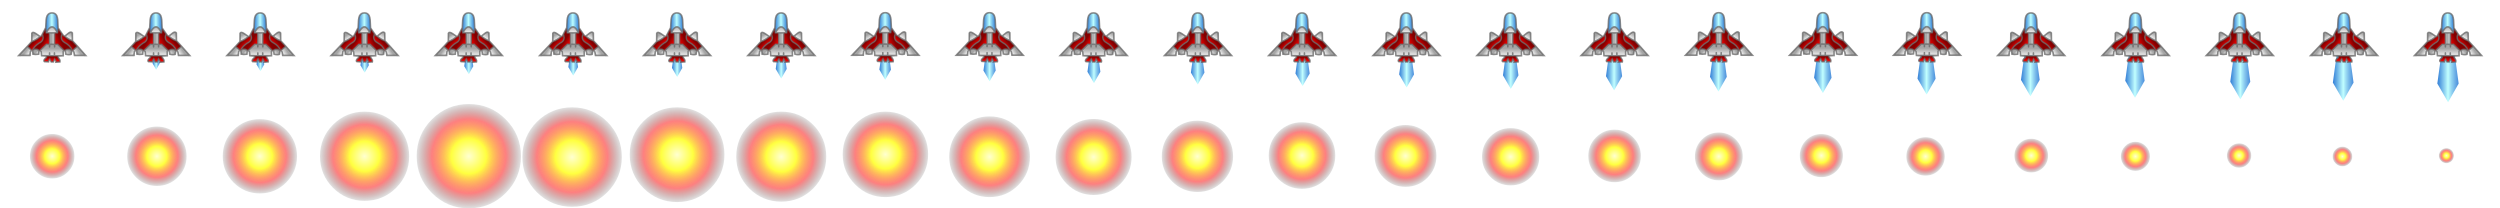 
<svg xmlns="http://www.w3.org/2000/svg" version="1.1" xmlns:xlink="http://www.w3.org/1999/xlink" preserveAspectRatio="none" x="0px" y="0px" width="1536px" height="128px" viewBox="0 0 1536 128">
<defs>
<radialGradient id="Gradient_1" gradientUnits="userSpaceOnUse" cx="0" cy="0" r="89.95" fx="0" fy="0" gradientTransform="matrix( 1, 0, 0, 1, 88.75,-88.75) " spreadMethod="pad">
<stop  offset="0%" stop-color="#FFFFBF" stop-opacity="0.749"/>

<stop  offset="33.333%" stop-color="#FFFF00" stop-opacity="0.749"/>

<stop  offset="70.196%" stop-color="#FC0000" stop-opacity="0.498"/>

<stop  offset="100%" stop-color="#000000" stop-opacity="0.102"/>
</radialGradient>

<radialGradient id="Gradient_2" gradientUnits="userSpaceOnUse" cx="0" cy="0" r="6.125" fx="0" fy="0" gradientTransform="matrix( 1, 0, 0, 1, 1439.2,96.15) " spreadMethod="pad">
<stop  offset="0%" stop-color="#FFFFBF" stop-opacity="0.749"/>

<stop  offset="33.333%" stop-color="#FFFF00" stop-opacity="0.749"/>

<stop  offset="70.196%" stop-color="#FC0000" stop-opacity="0.498"/>

<stop  offset="100%" stop-color="#000000" stop-opacity="0.102"/>
</radialGradient>

<radialGradient id="Gradient_3" gradientUnits="userSpaceOnUse" cx="0" cy="0" r="7.588" fx="0" fy="0" gradientTransform="matrix( 1, 0, 0, 1, 1375.7,95.55) " spreadMethod="pad">
<stop  offset="0%" stop-color="#FFFFBF" stop-opacity="0.749"/>

<stop  offset="33.333%" stop-color="#FFFF00" stop-opacity="0.749"/>

<stop  offset="70.196%" stop-color="#FC0000" stop-opacity="0.498"/>

<stop  offset="100%" stop-color="#000000" stop-opacity="0.102"/>
</radialGradient>

<radialGradient id="Gradient_4" gradientUnits="userSpaceOnUse" cx="0" cy="0" r="9.05" fx="0" fy="0" gradientTransform="matrix( 1, 0, 0, 1, 1312,96.05) " spreadMethod="pad">
<stop  offset="0%" stop-color="#FFFFBF" stop-opacity="0.749"/>

<stop  offset="33.333%" stop-color="#FFFF00" stop-opacity="0.749"/>

<stop  offset="70.196%" stop-color="#FC0000" stop-opacity="0.498"/>

<stop  offset="100%" stop-color="#000000" stop-opacity="0.102"/>
</radialGradient>

<radialGradient id="Gradient_5" gradientUnits="userSpaceOnUse" cx="0" cy="0" r="10.513" fx="0" fy="0" gradientTransform="matrix( 1, 0, 0, 1, 1248,95.6) " spreadMethod="pad">
<stop  offset="0%" stop-color="#FFFFBF" stop-opacity="0.749"/>

<stop  offset="33.333%" stop-color="#FFFF00" stop-opacity="0.749"/>

<stop  offset="70.196%" stop-color="#FC0000" stop-opacity="0.498"/>

<stop  offset="100%" stop-color="#000000" stop-opacity="0.102"/>
</radialGradient>

<radialGradient id="Gradient_6" gradientUnits="userSpaceOnUse" cx="0" cy="0" r="11.975" fx="0" fy="0" gradientTransform="matrix( 1, 0, 0, 1, 1183.05,96.1) " spreadMethod="pad">
<stop  offset="0%" stop-color="#FFFFBF" stop-opacity="0.749"/>

<stop  offset="33.333%" stop-color="#FFFF00" stop-opacity="0.749"/>

<stop  offset="70.196%" stop-color="#FC0000" stop-opacity="0.498"/>

<stop  offset="100%" stop-color="#000000" stop-opacity="0.102"/>
</radialGradient>

<radialGradient id="Gradient_7" gradientUnits="userSpaceOnUse" cx="0" cy="0" r="13.438" fx="0" fy="0" gradientTransform="matrix( 1, 0, 0, 1, 1119.05,95.6) " spreadMethod="pad">
<stop  offset="0%" stop-color="#FFFFBF" stop-opacity="0.749"/>

<stop  offset="33.333%" stop-color="#FFFF00" stop-opacity="0.749"/>

<stop  offset="70.196%" stop-color="#FC0000" stop-opacity="0.498"/>

<stop  offset="100%" stop-color="#000000" stop-opacity="0.102"/>
</radialGradient>

<radialGradient id="Gradient_8" gradientUnits="userSpaceOnUse" cx="0" cy="0" r="14.9" fx="0" fy="0" gradientTransform="matrix( 1, 0, 0, 1, 1056.05,96.1) " spreadMethod="pad">
<stop  offset="0%" stop-color="#FFFFBF" stop-opacity="0.749"/>

<stop  offset="33.333%" stop-color="#FFFF00" stop-opacity="0.749"/>

<stop  offset="70.196%" stop-color="#FC0000" stop-opacity="0.498"/>

<stop  offset="100%" stop-color="#000000" stop-opacity="0.102"/>
</radialGradient>

<radialGradient id="Gradient_9" gradientUnits="userSpaceOnUse" cx="0" cy="0" r="16.362" fx="0" fy="0" gradientTransform="matrix( 1, 0, 0, 1, 992,95.8) " spreadMethod="pad">
<stop  offset="0%" stop-color="#FFFFBF" stop-opacity="0.749"/>

<stop  offset="33.333%" stop-color="#FFFF00" stop-opacity="0.749"/>

<stop  offset="70.196%" stop-color="#FC0000" stop-opacity="0.498"/>

<stop  offset="100%" stop-color="#000000" stop-opacity="0.102"/>
</radialGradient>

<radialGradient id="Gradient_10" gradientUnits="userSpaceOnUse" cx="0" cy="0" r="17.825" fx="0" fy="0" gradientTransform="matrix( 1, 0, 0, 1, 928.15,96.3) " spreadMethod="pad">
<stop  offset="0%" stop-color="#FFFFBF" stop-opacity="0.749"/>

<stop  offset="33.333%" stop-color="#FFFF00" stop-opacity="0.749"/>

<stop  offset="70.196%" stop-color="#FC0000" stop-opacity="0.498"/>

<stop  offset="100%" stop-color="#000000" stop-opacity="0.102"/>
</radialGradient>

<radialGradient id="Gradient_11" gradientUnits="userSpaceOnUse" cx="0" cy="0" r="19.275" fx="0" fy="0" gradientTransform="matrix( 1, 0, 0, 1, 863.55,95.8) " spreadMethod="pad">
<stop  offset="0%" stop-color="#FFFFBF" stop-opacity="0.749"/>

<stop  offset="33.333%" stop-color="#FFFF00" stop-opacity="0.749"/>

<stop  offset="70.196%" stop-color="#FC0000" stop-opacity="0.498"/>

<stop  offset="100%" stop-color="#000000" stop-opacity="0.102"/>
</radialGradient>

<radialGradient id="Gradient_12" gradientUnits="userSpaceOnUse" cx="0" cy="0" r="20.737" fx="0" fy="0" gradientTransform="matrix( 1, 0, 0, 1, 799.95,95.55) " spreadMethod="pad">
<stop  offset="0%" stop-color="#FFFFBF" stop-opacity="0.749"/>

<stop  offset="33.333%" stop-color="#FFFF00" stop-opacity="0.749"/>

<stop  offset="70.196%" stop-color="#FC0000" stop-opacity="0.498"/>

<stop  offset="100%" stop-color="#000000" stop-opacity="0.102"/>
</radialGradient>

<radialGradient id="Gradient_13" gradientUnits="userSpaceOnUse" cx="0" cy="0" r="22.2" fx="0" fy="0" gradientTransform="matrix( 1, 0, 0, 1, 735.7,96.05) " spreadMethod="pad">
<stop  offset="0%" stop-color="#FFFFBF" stop-opacity="0.749"/>

<stop  offset="33.333%" stop-color="#FFFF00" stop-opacity="0.749"/>

<stop  offset="70.196%" stop-color="#FC0000" stop-opacity="0.498"/>

<stop  offset="100%" stop-color="#000000" stop-opacity="0.102"/>
</radialGradient>

<radialGradient id="Gradient_14" gradientUnits="userSpaceOnUse" cx="0" cy="0" r="23.663" fx="0" fy="0" gradientTransform="matrix( 1, 0, 0, 1, 671.9,96.45) " spreadMethod="pad">
<stop  offset="0%" stop-color="#FFFFBF" stop-opacity="0.749"/>

<stop  offset="33.333%" stop-color="#FFFF00" stop-opacity="0.749"/>

<stop  offset="70.196%" stop-color="#FC0000" stop-opacity="0.498"/>

<stop  offset="100%" stop-color="#000000" stop-opacity="0.102"/>
</radialGradient>

<radialGradient id="Gradient_15" gradientUnits="userSpaceOnUse" cx="0" cy="0" r="25.125" fx="0" fy="0" gradientTransform="matrix( 1, 0, 0, 1, 608,96.3) " spreadMethod="pad">
<stop  offset="0%" stop-color="#FFFFBF" stop-opacity="0.749"/>

<stop  offset="33.333%" stop-color="#FFFF00" stop-opacity="0.749"/>

<stop  offset="70.196%" stop-color="#FC0000" stop-opacity="0.498"/>

<stop  offset="100%" stop-color="#000000" stop-opacity="0.102"/>
</radialGradient>

<radialGradient id="Gradient_16" gradientUnits="userSpaceOnUse" cx="0" cy="0" r="26.587" fx="0" fy="0" gradientTransform="matrix( 1, 0, 0, 1, 544,94.85) " spreadMethod="pad">
<stop  offset="0%" stop-color="#FFFFBF" stop-opacity="0.749"/>

<stop  offset="33.333%" stop-color="#FFFF00" stop-opacity="0.749"/>

<stop  offset="70.196%" stop-color="#FC0000" stop-opacity="0.498"/>

<stop  offset="100%" stop-color="#000000" stop-opacity="0.102"/>
</radialGradient>

<radialGradient id="Gradient_17" gradientUnits="userSpaceOnUse" cx="0" cy="0" r="28.05" fx="0" fy="0" gradientTransform="matrix( 1, 0, 0, 1, 480,96.25) " spreadMethod="pad">
<stop  offset="0%" stop-color="#FFFFBF" stop-opacity="0.749"/>

<stop  offset="33.333%" stop-color="#FFFF00" stop-opacity="0.749"/>

<stop  offset="70.196%" stop-color="#FC0000" stop-opacity="0.498"/>

<stop  offset="100%" stop-color="#000000" stop-opacity="0.102"/>
</radialGradient>

<radialGradient id="Gradient_18" gradientUnits="userSpaceOnUse" cx="0" cy="0" r="29.512" fx="0" fy="0" gradientTransform="matrix( 1, 0, 0, 1, 416,95.05) " spreadMethod="pad">
<stop  offset="0%" stop-color="#FFFFBF" stop-opacity="0.749"/>

<stop  offset="33.333%" stop-color="#FFFF00" stop-opacity="0.749"/>

<stop  offset="70.196%" stop-color="#FC0000" stop-opacity="0.498"/>

<stop  offset="100%" stop-color="#000000" stop-opacity="0.102"/>
</radialGradient>

<radialGradient id="Gradient_19" gradientUnits="userSpaceOnUse" cx="0" cy="0" r="30.975" fx="0" fy="0" gradientTransform="matrix( 1, 0, 0, 1, 351.5,96.5) " spreadMethod="pad">
<stop  offset="0%" stop-color="#FFFFBF" stop-opacity="0.749"/>

<stop  offset="33.333%" stop-color="#FFFF00" stop-opacity="0.749"/>

<stop  offset="70.196%" stop-color="#FC0000" stop-opacity="0.498"/>

<stop  offset="100%" stop-color="#000000" stop-opacity="0.102"/>
</radialGradient>

<radialGradient id="Gradient_20" gradientUnits="userSpaceOnUse" cx="0" cy="0" r="27.787" fx="0" fy="0" gradientTransform="matrix( 1, 0, 0, 1, 224,96) " spreadMethod="pad">
<stop  offset="0%" stop-color="#FFFFBF" stop-opacity="0.749"/>

<stop  offset="33.333%" stop-color="#FFFF00" stop-opacity="0.749"/>

<stop  offset="70.196%" stop-color="#FC0000" stop-opacity="0.498"/>

<stop  offset="100%" stop-color="#000000" stop-opacity="0.102"/>
</radialGradient>

<radialGradient id="Gradient_21" gradientUnits="userSpaceOnUse" cx="0" cy="0" r="23.138" fx="0" fy="0" gradientTransform="matrix( 1, 0, 0, 1, 159.65,96) " spreadMethod="pad">
<stop  offset="0%" stop-color="#FFFFBF" stop-opacity="0.749"/>

<stop  offset="33.333%" stop-color="#FFFF00" stop-opacity="0.749"/>

<stop  offset="70.196%" stop-color="#FC0000" stop-opacity="0.498"/>

<stop  offset="100%" stop-color="#000000" stop-opacity="0.102"/>
</radialGradient>

<radialGradient id="Gradient_22" gradientUnits="userSpaceOnUse" cx="0" cy="0" r="18.487" fx="0" fy="0" gradientTransform="matrix( 1, 0, 0, 1, 96.4,96) " spreadMethod="pad">
<stop  offset="0%" stop-color="#FFFFBF" stop-opacity="0.749"/>

<stop  offset="33.333%" stop-color="#FFFF00" stop-opacity="0.749"/>

<stop  offset="70.196%" stop-color="#FC0000" stop-opacity="0.498"/>

<stop  offset="100%" stop-color="#000000" stop-opacity="0.102"/>
</radialGradient>

<linearGradient id="Gradient_23" gradientUnits="userSpaceOnUse" x1="-6.55" y1="0" x2="6.55" y2="0" spreadMethod="pad">
<stop  offset="0%" stop-color="#005FCD" stop-opacity="0.8"/>

<stop  offset="50.196%" stop-color="#B6FFFF" stop-opacity="0.851"/>

<stop  offset="100%" stop-color="#005FCD" stop-opacity="0.702"/>
</linearGradient>

<linearGradient id="Gradient_24" gradientUnits="userSpaceOnUse" x1="-16.613" y1="9.137" x2="-12.988" y2="11.663" spreadMethod="pad">
<stop  offset="0%" stop-color="#A5A5A5"/>

<stop  offset="50.196%" stop-color="#E5E5E5"/>

<stop  offset="100%" stop-color="#A5A5A5"/>
</linearGradient>

<linearGradient id="Gradient_25" gradientUnits="userSpaceOnUse" x1="-10.062" y1="8.938" x2="-7.938" y2="11.062" spreadMethod="pad">
<stop  offset="0%" stop-color="#A5A5A5"/>

<stop  offset="50.196%" stop-color="#E5E5E5"/>

<stop  offset="100%" stop-color="#A5A5A5"/>
</linearGradient>

<linearGradient id="Gradient_26" gradientUnits="userSpaceOnUse" x1="-5.613" y1="2.463" x2="1.212" y2="6.838" spreadMethod="pad">
<stop  offset="0%" stop-color="#830000"/>

<stop  offset="50.196%" stop-color="#FF0000"/>

<stop  offset="100%" stop-color="#830000"/>
</linearGradient>

<linearGradient id="Gradient_27" gradientUnits="userSpaceOnUse" x1="-10.637" y1="1.712" x2="-4.263" y2="7.888" spreadMethod="pad">
<stop  offset="0%" stop-color="#830000"/>

<stop  offset="50.196%" stop-color="#FF0000"/>

<stop  offset="100%" stop-color="#830000"/>
</linearGradient>

<linearGradient id="Gradient_28" gradientUnits="userSpaceOnUse" x1="-11.3" y1="-1.35" x2="-9" y2="2.65" spreadMethod="pad">
<stop  offset="0%" stop-color="#A5A5A5"/>

<stop  offset="50.196%" stop-color="#E5E5E5"/>

<stop  offset="100%" stop-color="#A5A5A5"/>
</linearGradient>

<linearGradient id="Gradient_29" gradientUnits="userSpaceOnUse" x1="-0.4" y1="0.65" x2="3.8" y2="0.65" spreadMethod="reflect">
<stop  offset="0%" stop-color="#A5A5A5"/>

<stop  offset="50.196%" stop-color="#E5E5E5"/>

<stop  offset="100%" stop-color="#A5A5A5"/>
</linearGradient>

<linearGradient id="Gradient_30" gradientUnits="userSpaceOnUse" x1="0.1" y1="12.025" x2="0" y2="16.875" spreadMethod="pad">
<stop  offset="0%" stop-color="#830000"/>

<stop  offset="50.196%" stop-color="#FF0000"/>

<stop  offset="100%" stop-color="#830000"/>
</linearGradient>

<linearGradient id="Gradient_31" gradientUnits="userSpaceOnUse" x1="-0.112" y1="6.65" x2="-0.188" y2="14.35" spreadMethod="pad">
<stop  offset="0%" stop-color="#A5A5A5"/>

<stop  offset="50.196%" stop-color="#E5E5E5"/>

<stop  offset="100%" stop-color="#A5A5A5"/>
</linearGradient>

<linearGradient id="Gradient_32" gradientUnits="userSpaceOnUse" x1="10.425" y1="8.525" x2="7.075" y2="11.375" spreadMethod="pad">
<stop  offset="0%" stop-color="#A5A5A5"/>

<stop  offset="50.196%" stop-color="#E5E5E5"/>

<stop  offset="100%" stop-color="#A5A5A5"/>
</linearGradient>

<linearGradient id="Gradient_33" gradientUnits="userSpaceOnUse" x1="16.85" y1="8.988" x2="12.65" y2="11.613" spreadMethod="pad">
<stop  offset="0%" stop-color="#A5A5A5"/>

<stop  offset="50.196%" stop-color="#E5E5E5"/>

<stop  offset="100%" stop-color="#A5A5A5"/>
</linearGradient>

<linearGradient id="Gradient_34" gradientUnits="userSpaceOnUse" x1="10.45" y1="1.95" x2="4.45" y2="6.95" spreadMethod="pad">
<stop  offset="0%" stop-color="#830000"/>

<stop  offset="50.196%" stop-color="#FF0000"/>

<stop  offset="100%" stop-color="#830000"/>
</linearGradient>

<linearGradient id="Gradient_35" gradientUnits="userSpaceOnUse" x1="11.9" y1="-2.413" x2="8.9" y2="2.513" spreadMethod="pad">
<stop  offset="0%" stop-color="#A5A5A5"/>

<stop  offset="50.196%" stop-color="#E5E5E5"/>

<stop  offset="100%" stop-color="#A5A5A5"/>
</linearGradient>

<radialGradient id="Gradient_36" gradientUnits="userSpaceOnUse" cx="0" cy="0" r="7.15" fx="0" fy="0" gradientTransform="matrix( 1, 0, 0, 1, -0.2,0) " spreadMethod="pad">
<stop  offset="0%" stop-color="#A5A5A5"/>

<stop  offset="50.196%" stop-color="#E5E5E5"/>

<stop  offset="100%" stop-color="#A5A5A5"/>
</radialGradient>

<linearGradient id="Gradient_37" gradientUnits="userSpaceOnUse" x1="5.562" y1="2.35" x2="-2.963" y2="6.25" spreadMethod="pad">
<stop  offset="0%" stop-color="#830000"/>

<stop  offset="50.196%" stop-color="#FF0000"/>

<stop  offset="100%" stop-color="#830000"/>
</linearGradient>

<linearGradient id="Gradient_38" gradientUnits="userSpaceOnUse" x1="-4.025" y1="-8.912" x2="3.625" y2="-8.987" spreadMethod="repeat">
<stop  offset="0%" stop-color="#005FCD" stop-opacity="0.8"/>

<stop  offset="50.196%" stop-color="#B6FFFF" stop-opacity="0.902"/>

<stop  offset="100%" stop-color="#005FCD" stop-opacity="0.8"/>
</linearGradient>

<filter id="Filter_1" x="-100%" y="-89.252%" width="300%" height="278.505%" color-interpolation-filters="sRGB">
<feGaussianBlur in="SourceGraphic" stdDeviation="1.667,1.667" result="result1"/>

<feFlood flood-color="#0066FF" flood-opacity="1" in="result1" result="result2"/>

<feGaussianBlur in="result1" stdDeviation="4.333,4.333" result="result3"/>

<feComposite in2="result3" in="result2" operator="in" result="result4"/>

<feComposite in2="result4" in="result1" operator="over" result="result5"/>
</filter>

<filter id="Filter_2" x="-21.734%" y="-25.962%" width="143.467%" height="151.923%" color-interpolation-filters="sRGB">
<feFlood flood-color="#FFFFFF" flood-opacity="1" in="SourceGraphic" result="result1"/>

<feFlood flood-color="#000000" flood-opacity="1" in="SourceGraphic" result="result2"/>

<feComposite in2="SourceGraphic" in="result2" operator="in" result="result3"/>

<feColorMatrix in="result3" type="matrix" values="0 0 0 0 255 0 0 0 0 255 0 0 0 0 255 0 0 0 255 0" result="result4"/>

<feComposite in2="SourceGraphic" in="result1" operator="in" result="result5"/>

<feGaussianBlur in="result3" stdDeviation="0.667,0.667" result="result6"/>

<feComposite in2="result6" in="result5" operator="out" result="result7"/>

<feBlend mode="normal" in2="SourceGraphic" in="result7" result="result8"/>

<feComposite in2="result4" in="result8" operator="in" result="result9"/>
</filter>

<filter id="Filter_3" x="-100%" y="-91.738%" width="300%" height="283.476%" color-interpolation-filters="sRGB">
<feGaussianBlur in="SourceGraphic" stdDeviation="1.667,1.667" result="result1"/>

<feFlood flood-color="#0066FF" flood-opacity="1" in="result1" result="result2"/>

<feGaussianBlur in="result1" stdDeviation="4.333,4.333" result="result3"/>

<feComposite in2="result3" in="result2" operator="in" result="result4"/>

<feComposite in2="result4" in="result1" operator="over" result="result5"/>
</filter>

<filter id="Filter_4" x="-100%" y="-94.383%" width="300%" height="288.767%" color-interpolation-filters="sRGB">
<feGaussianBlur in="SourceGraphic" stdDeviation="1.667,1.667" result="result1"/>

<feFlood flood-color="#0066FF" flood-opacity="1" in="result1" result="result2"/>

<feGaussianBlur in="result1" stdDeviation="4.333,4.333" result="result3"/>

<feComposite in2="result3" in="result2" operator="in" result="result4"/>

<feComposite in2="result4" in="result1" operator="over" result="result5"/>
</filter>

<filter id="Filter_5" x="-100%" y="-97.207%" width="300%" height="294.414%" color-interpolation-filters="sRGB">
<feGaussianBlur in="SourceGraphic" stdDeviation="1.667,1.667" result="result1"/>

<feFlood flood-color="#0066FF" flood-opacity="1" in="result1" result="result2"/>

<feGaussianBlur in="result1" stdDeviation="4.333,4.333" result="result3"/>

<feComposite in2="result3" in="result2" operator="in" result="result4"/>

<feComposite in2="result4" in="result1" operator="over" result="result5"/>
</filter>

<filter id="Filter_6" x="-100%" y="-100%" width="300%" height="300%" color-interpolation-filters="sRGB">
<feGaussianBlur in="SourceGraphic" stdDeviation="1.667,1.667" result="result1"/>

<feFlood flood-color="#0066FF" flood-opacity="1" in="result1" result="result2"/>

<feGaussianBlur in="result1" stdDeviation="4.333,4.333" result="result3"/>

<feComposite in2="result3" in="result2" operator="in" result="result4"/>

<feComposite in2="result4" in="result1" operator="over" result="result5"/>
</filter>

<filter id="Filter_7" x="-100%" y="-100%" width="300%" height="300%" color-interpolation-filters="sRGB">
<feGaussianBlur in="SourceGraphic" stdDeviation="1.667,1.667" result="result1"/>

<feFlood flood-color="#0066FF" flood-opacity="1" in="result1" result="result2"/>

<feGaussianBlur in="result1" stdDeviation="4.333,4.333" result="result3"/>

<feComposite in2="result3" in="result2" operator="in" result="result4"/>

<feComposite in2="result4" in="result1" operator="over" result="result5"/>
</filter>

<filter id="Filter_8" x="-100%" y="-100%" width="300%" height="300%" color-interpolation-filters="sRGB">
<feGaussianBlur in="SourceGraphic" stdDeviation="1.667,1.667" result="result1"/>

<feFlood flood-color="#0066FF" flood-opacity="1" in="result1" result="result2"/>

<feGaussianBlur in="result1" stdDeviation="4.333,4.333" result="result3"/>

<feComposite in2="result3" in="result2" operator="in" result="result4"/>

<feComposite in2="result4" in="result1" operator="over" result="result5"/>
</filter>

<filter id="Filter_9" x="-100%" y="-100%" width="300%" height="300%" color-interpolation-filters="sRGB">
<feGaussianBlur in="SourceGraphic" stdDeviation="1.667,1.667" result="result1"/>

<feFlood flood-color="#0066FF" flood-opacity="1" in="result1" result="result2"/>

<feGaussianBlur in="result1" stdDeviation="4.333,4.333" result="result3"/>

<feComposite in2="result3" in="result2" operator="in" result="result4"/>

<feComposite in2="result4" in="result1" operator="over" result="result5"/>
</filter>

<filter id="Filter_10" x="-100%" y="-100%" width="300%" height="300%" color-interpolation-filters="sRGB">
<feGaussianBlur in="SourceGraphic" stdDeviation="1.667,1.667" result="result1"/>

<feFlood flood-color="#0066FF" flood-opacity="1" in="result1" result="result2"/>

<feGaussianBlur in="result1" stdDeviation="4.333,4.333" result="result3"/>

<feComposite in2="result3" in="result2" operator="in" result="result4"/>

<feComposite in2="result4" in="result1" operator="over" result="result5"/>
</filter>

<filter id="Filter_11" x="-100%" y="-100%" width="300%" height="300%" color-interpolation-filters="sRGB">
<feGaussianBlur in="SourceGraphic" stdDeviation="1.667,1.667" result="result1"/>

<feFlood flood-color="#0066FF" flood-opacity="1" in="result1" result="result2"/>

<feGaussianBlur in="result1" stdDeviation="4.333,4.333" result="result3"/>

<feComposite in2="result3" in="result2" operator="in" result="result4"/>

<feComposite in2="result4" in="result1" operator="over" result="result5"/>
</filter>

<filter id="Filter_12" x="-100%" y="-100%" width="300%" height="300%" color-interpolation-filters="sRGB">
<feGaussianBlur in="SourceGraphic" stdDeviation="1.667,1.667" result="result1"/>

<feFlood flood-color="#0066FF" flood-opacity="1" in="result1" result="result2"/>

<feGaussianBlur in="result1" stdDeviation="4.333,4.333" result="result3"/>

<feComposite in2="result3" in="result2" operator="in" result="result4"/>

<feComposite in2="result4" in="result1" operator="over" result="result5"/>
</filter>

<filter id="Filter_13" x="-100%" y="-100%" width="300%" height="300%" color-interpolation-filters="sRGB">
<feGaussianBlur in="SourceGraphic" stdDeviation="1.667,1.667" result="result1"/>

<feFlood flood-color="#0066FF" flood-opacity="1" in="result1" result="result2"/>

<feGaussianBlur in="result1" stdDeviation="4.333,4.333" result="result3"/>

<feComposite in2="result3" in="result2" operator="in" result="result4"/>

<feComposite in2="result4" in="result1" operator="over" result="result5"/>
</filter>

<filter id="Filter_14" x="-100%" y="-100%" width="300%" height="300%" color-interpolation-filters="sRGB">
<feGaussianBlur in="SourceGraphic" stdDeviation="1.667,1.667" result="result1"/>

<feFlood flood-color="#0066FF" flood-opacity="1" in="result1" result="result2"/>

<feGaussianBlur in="result1" stdDeviation="4.333,4.333" result="result3"/>

<feComposite in2="result3" in="result2" operator="in" result="result4"/>

<feComposite in2="result4" in="result1" operator="over" result="result5"/>
</filter>

<filter id="Filter_15" x="-100%" y="-100%" width="300%" height="300%" color-interpolation-filters="sRGB">
<feGaussianBlur in="SourceGraphic" stdDeviation="1.667,1.667" result="result1"/>

<feFlood flood-color="#0066FF" flood-opacity="1" in="result1" result="result2"/>

<feGaussianBlur in="result1" stdDeviation="4.333,4.333" result="result3"/>

<feComposite in2="result3" in="result2" operator="in" result="result4"/>

<feComposite in2="result4" in="result1" operator="over" result="result5"/>
</filter>

<filter id="Filter_16" x="-100%" y="-100%" width="300%" height="300%" color-interpolation-filters="sRGB">
<feGaussianBlur in="SourceGraphic" stdDeviation="1.667,1.667" result="result1"/>

<feFlood flood-color="#0066FF" flood-opacity="1" in="result1" result="result2"/>

<feGaussianBlur in="result1" stdDeviation="4.333,4.333" result="result3"/>

<feComposite in2="result3" in="result2" operator="in" result="result4"/>

<feComposite in2="result4" in="result1" operator="over" result="result5"/>
</filter>

<filter id="Filter_17" x="-100%" y="-100%" width="300%" height="300%" color-interpolation-filters="sRGB">
<feGaussianBlur in="SourceGraphic" stdDeviation="1.667,1.667" result="result1"/>

<feFlood flood-color="#0066FF" flood-opacity="1" in="result1" result="result2"/>

<feGaussianBlur in="result1" stdDeviation="4.333,4.333" result="result3"/>

<feComposite in2="result3" in="result2" operator="in" result="result4"/>

<feComposite in2="result4" in="result1" operator="over" result="result5"/>
</filter>

<filter id="Filter_18" x="-100%" y="-100%" width="300%" height="300%" color-interpolation-filters="sRGB">
<feGaussianBlur in="SourceGraphic" stdDeviation="1.667,1.667" result="result1"/>

<feFlood flood-color="#0066FF" flood-opacity="1" in="result1" result="result2"/>

<feGaussianBlur in="result1" stdDeviation="4.333,4.333" result="result3"/>

<feComposite in2="result3" in="result2" operator="in" result="result4"/>

<feComposite in2="result4" in="result1" operator="over" result="result5"/>
</filter>

<filter id="Filter_19" x="-100%" y="-100%" width="300%" height="300%" color-interpolation-filters="sRGB">
<feGaussianBlur in="SourceGraphic" stdDeviation="1.667,1.667" result="result1"/>

<feFlood flood-color="#0066FF" flood-opacity="1" in="result1" result="result2"/>

<feGaussianBlur in="result1" stdDeviation="4.333,4.333" result="result3"/>

<feComposite in2="result3" in="result2" operator="in" result="result4"/>

<feComposite in2="result4" in="result1" operator="over" result="result5"/>
</filter>

<filter id="Filter_20" x="-100%" y="-100%" width="300%" height="300%" color-interpolation-filters="sRGB">
<feGaussianBlur in="SourceGraphic" stdDeviation="1.667,1.667" result="result1"/>

<feFlood flood-color="#0066FF" flood-opacity="1" in="result1" result="result2"/>

<feGaussianBlur in="result1" stdDeviation="4.333,4.333" result="result3"/>

<feComposite in2="result3" in="result2" operator="in" result="result4"/>

<feComposite in2="result4" in="result1" operator="over" result="result5"/>
</filter>

<filter id="Filter_21" x="-100%" y="-100%" width="300%" height="300%" color-interpolation-filters="sRGB">
<feGaussianBlur in="SourceGraphic" stdDeviation="1.667,1.667" result="result1"/>

<feFlood flood-color="#0066FF" flood-opacity="1" in="result1" result="result2"/>

<feGaussianBlur in="result1" stdDeviation="4.333,4.333" result="result3"/>

<feComposite in2="result3" in="result2" operator="in" result="result4"/>

<feComposite in2="result4" in="result1" operator="over" result="result5"/>
</filter>

<filter id="Filter_22" x="-100%" y="-100%" width="300%" height="300%" color-interpolation-filters="sRGB">
<feGaussianBlur in="SourceGraphic" stdDeviation="1.667,1.667" result="result1"/>

<feFlood flood-color="#0066FF" flood-opacity="1" in="result1" result="result2"/>

<feGaussianBlur in="result1" stdDeviation="4.333,4.333" result="result3"/>

<feComposite in2="result3" in="result2" operator="in" result="result4"/>

<feComposite in2="result4" in="result1" operator="over" result="result5"/>
</filter>

<filter id="Filter_23" x="-100%" y="-100%" width="300%" height="300%" color-interpolation-filters="sRGB">
<feGaussianBlur in="SourceGraphic" stdDeviation="1.667,1.667" result="result1"/>

<feFlood flood-color="#0066FF" flood-opacity="1" in="result1" result="result2"/>

<feGaussianBlur in="result1" stdDeviation="4.333,4.333" result="result3"/>

<feComposite in2="result3" in="result2" operator="in" result="result4"/>

<feComposite in2="result4" in="result1" operator="over" result="result5"/>
</filter>

<filter id="Filter_24" x="-100%" y="-100%" width="300%" height="300%" color-interpolation-filters="sRGB">
<feGaussianBlur in="SourceGraphic" stdDeviation="1.667,1.667" result="result1"/>

<feFlood flood-color="#0066FF" flood-opacity="1" in="result1" result="result2"/>

<feGaussianBlur in="result1" stdDeviation="4.333,4.333" result="result3"/>

<feComposite in2="result3" in="result2" operator="in" result="result4"/>

<feComposite in2="result4" in="result1" operator="over" result="result5"/>
</filter>

<g id="Layer71_0_FILL">
<path fill="url(#Gradient_1)" stroke="none" d="
M 151.5 -151.5
Q 125.5 -177.5 88.75 -177.5 52 -177.5 26 -151.5 0 -125.5 0 -88.75 0 -52 26 -26 52 0 88.75 0 125.5 0 151.5 -26 177.5 -52 177.5 -88.75 177.5 -125.5 151.5 -151.5 Z"/>
</g>

<g id="Layer70_0_FILL">
<path fill="url(#Gradient_2)" stroke="none" d="
M 1443.45 91.9
Q 1441.7 90.1 1439.2 90.1 1436.7 90.1 1434.95 91.9 1433.15 93.65 1433.15 96.15 1433.15 98.65 1434.95 100.4 1436.7 102.2 1439.2 102.2 1441.7 102.2 1443.45 100.4 1445.25 98.65 1445.25 96.15 1445.25 93.65 1443.45 91.9 Z"/>
</g>

<g id="Layer69_0_FILL">
<path fill="url(#Gradient_3)" stroke="none" d="
M 1383.2 95.55
Q 1383.2 92.45 1381 90.25 1378.8 88.05 1375.7 88.05 1372.6 88.05 1370.4 90.25 1368.2 92.45 1368.2 95.55 1368.2 98.65 1370.4 100.85 1372.6 103.05 1375.7 103.05 1378.8 103.05 1381 100.85 1383.2 98.65 1383.2 95.55 Z"/>
</g>

<g id="Layer68_0_FILL">
<path fill="url(#Gradient_4)" stroke="none" d="
M 1318.3 89.75
Q 1315.7 87.1 1312 87.1 1308.3 87.1 1305.7 89.75 1303.05 92.35 1303.05 96.05 1303.05 99.75 1305.7 102.35 1308.3 105 1312 105 1315.7 105 1318.3 102.35 1320.95 99.75 1320.95 96.05 1320.95 92.35 1318.3 89.75 Z"/>
</g>

<g id="Layer67_0_FILL">
<path fill="url(#Gradient_5)" stroke="none" d="
M 1255.35 88.25
Q 1252.3 85.25 1248 85.25 1243.7 85.25 1240.65 88.25 1237.65 91.3 1237.65 95.6 1237.65 99.9 1240.65 102.95 1243.7 105.95 1248 105.95 1252.3 105.95 1255.35 102.95 1258.35 99.9 1258.35 95.6 1258.35 91.3 1255.35 88.25 Z"/>
</g>

<g id="Layer66_0_FILL">
<path fill="url(#Gradient_6)" stroke="none" d="
M 1191.4 87.75
Q 1187.95 84.3 1183.05 84.3 1178.15 84.3 1174.7 87.75 1171.25 91.2 1171.25 96.1 1171.25 101 1174.7 104.45 1178.15 107.9 1183.05 107.9 1187.95 107.9 1191.4 104.45 1194.85 101 1194.85 96.1 1194.85 91.2 1191.4 87.75 Z"/>
</g>

<g id="Layer65_0_FILL">
<path fill="url(#Gradient_7)" stroke="none" d="
M 1128.45 86.2
Q 1124.55 82.35 1119.05 82.35 1113.55 82.35 1109.65 86.2 1105.8 90.1 1105.8 95.6 1105.8 101.1 1109.65 105 1113.55 108.85 1119.05 108.85 1124.55 108.85 1128.45 105 1132.3 101.1 1132.3 95.6 1132.3 90.1 1128.45 86.2 Z"/>
</g>

<g id="Layer64_0_FILL">
<path fill="url(#Gradient_8)" stroke="none" d="
M 1066.45 85.7
Q 1062.15 81.4 1056.05 81.4 1049.95 81.4 1045.65 85.7 1041.35 90 1041.35 96.1 1041.35 102.2 1045.65 106.5 1049.95 110.8 1056.05 110.8 1062.15 110.8 1066.45 106.5 1070.75 102.2 1070.75 96.1 1070.75 90 1066.45 85.7 Z"/>
</g>

<g id="Layer63_0_FILL">
<path fill="url(#Gradient_9)" stroke="none" d="
M 1003.4 84.4
Q 998.7 79.65 992 79.65 985.3 79.65 980.6 84.4 975.85 89.1 975.85 95.8 975.85 102.5 980.6 107.2 985.3 111.95 992 111.95 998.7 111.95 1003.4 107.2 1008.15 102.5 1008.15 95.8 1008.15 89.1 1003.4 84.4 Z"/>
</g>

<g id="Layer62_0_FILL">
<path fill="url(#Gradient_10)" stroke="none" d="
M 928.15 78.7
Q 920.85 78.7 915.7 83.85 910.55 89 910.55 96.3 910.55 103.6 915.7 108.75 920.85 113.9 928.15 113.9 935.45 113.9 940.6 108.75 945.75 103.6 945.75 96.3 945.75 89 940.6 83.85 935.45 78.7 928.15 78.7 Z"/>
</g>

<g id="Layer61_0_FILL">
<path fill="url(#Gradient_11)" stroke="none" d="
M 850.1 82.35
Q 844.55 87.95 844.55 95.8 844.55 103.65 850.1 109.25 855.7 114.8 863.55 114.8 871.4 114.8 877 109.25 882.55 103.65 882.55 95.8 882.55 87.95 877 82.35 871.4 76.8 863.55 76.8 855.7 76.8 850.1 82.35 Z"/>
</g>

<g id="Layer60_0_FILL">
<path fill="url(#Gradient_12)" stroke="none" d="
M 820.4 95.55
Q 820.4 87.1 814.45 81.05 808.4 75.1 799.95 75.1 791.5 75.1 785.45 81.05 779.5 87.1 779.5 95.55 779.5 104 785.45 110.05 791.5 116 799.95 116 808.4 116 814.45 110.05 820.4 104 820.4 95.55 Z"/>
</g>

<g id="Layer59_0_FILL">
<path fill="url(#Gradient_13)" stroke="none" d="
M 751.2 80.55
Q 744.75 74.15 735.7 74.15 726.65 74.15 720.2 80.55 713.8 87 713.8 96.05 713.8 105.1 720.2 111.55 726.65 117.95 735.7 117.95 744.75 117.95 751.2 111.55 757.6 105.1 757.6 96.05 757.6 87 751.2 80.55 Z"/>
</g>

<g id="Layer58_0_FILL">
<path fill="url(#Gradient_14)" stroke="none" d="
M 688.4 79.95
Q 681.55 73.1 671.9 73.1 662.25 73.1 655.4 79.95 648.55 86.8 648.55 96.45 648.55 106.1 655.4 112.95 662.25 119.8 671.9 119.8 681.55 119.8 688.4 112.95 695.25 106.1 695.25 96.45 695.25 86.8 688.4 79.95 Z"/>
</g>

<g id="Layer57_0_FILL">
<path fill="url(#Gradient_15)" stroke="none" d="
M 590.45 78.75
Q 583.2 86.05 583.2 96.3 583.2 106.55 590.45 113.85 597.75 121.1 608 121.1 618.25 121.1 625.55 113.85 632.8 106.55 632.8 96.3 632.8 86.05 625.55 78.75 618.25 71.5 608 71.5 597.75 71.5 590.45 78.75 Z"/>
</g>

<g id="Layer56_0_FILL">
<path fill="url(#Gradient_16)" stroke="none" d="
M 525.45 76.3
Q 517.75 84 517.75 94.85 517.75 105.7 525.45 113.4 533.15 121.1 544 121.1 554.85 121.1 562.55 113.4 570.25 105.7 570.25 94.85 570.25 84 562.55 76.3 554.85 68.6 544 68.6 533.15 68.6 525.45 76.3 Z"/>
</g>

<g id="Layer55_0_FILL">
<path fill="url(#Gradient_17)" stroke="none" d="
M 507.65 96.25
Q 507.65 84.8 499.6 76.65 491.45 68.6 480 68.6 468.55 68.6 460.4 76.65 452.35 84.8 452.35 96.25 452.35 107.7 460.4 115.85 468.55 123.9 480 123.9 491.45 123.9 499.6 115.85 507.65 107.7 507.65 96.25 Z"/>
</g>

<g id="Layer54_0_FILL">
<path fill="url(#Gradient_18)" stroke="none" d="
M 436.6 74.45
Q 428.05 65.95 416 65.95 403.95 65.95 395.4 74.45 386.9 83 386.9 95.05 386.9 107.1 395.4 115.65 403.95 124.15 416 124.15 428.05 124.15 436.6 115.65 445.1 107.1 445.1 95.05 445.1 83 436.6 74.45 Z"/>
</g>

<g id="Layer53_0_FILL">
<path fill="url(#Gradient_19)" stroke="none" d="
M 351.5 65.95
Q 338.85 65.95 329.85 74.85 320.95 83.85 320.95 96.5 320.95 109.15 329.85 118.15 338.85 127.05 351.5 127.05 364.15 127.05 373.15 118.15 382.05 109.15 382.05 96.5 382.05 83.85 373.15 74.85 364.15 65.95 351.5 65.95 Z"/>
</g>

<g id="Layer52_0_FILL">
<path fill="url(#Gradient_1)" stroke="none" d="
M 151.5 -151.5
Q 125.5 -177.5 88.75 -177.5 52 -177.5 26 -151.5 0 -125.5 0 -88.75 0 -52 26 -26 52 0 88.75 0 125.5 0 151.5 -26 177.5 -52 177.5 -88.75 177.5 -125.5 151.5 -151.5 Z"/>
</g>

<g id="Layer51_0_FILL">
<path fill="url(#Gradient_20)" stroke="none" d="
M 251.4 96
Q 251.4 84.65 243.4 76.6 235.35 68.6 224 68.6 212.65 68.6 204.6 76.6 196.6 84.65 196.6 96 196.6 107.35 204.6 115.4 212.65 123.4 224 123.4 235.35 123.4 243.4 115.4 251.4 107.35 251.4 96 Z"/>
</g>

<g id="Layer50_0_FILL">
<path fill="url(#Gradient_21)" stroke="none" d="
M 182.5 96
Q 182.5 86.55 175.8 79.85 169.1 73.2 159.65 73.2 150.2 73.2 143.5 79.85 136.85 86.55 136.85 96 136.85 105.45 143.5 112.15 150.2 118.85 159.65 118.85 169.1 118.85 175.8 112.15 182.5 105.45 182.5 96 Z"/>
</g>

<g id="Layer49_0_FILL">
<path fill="url(#Gradient_22)" stroke="none" d="
M 109.3 83.1
Q 103.95 77.75 96.4 77.75 88.85 77.75 83.5 83.1 78.15 88.45 78.15 96 78.15 103.55 83.5 108.9 88.85 114.25 96.4 114.25 103.95 114.25 109.3 108.9 114.65 103.55 114.65 96 114.65 88.45 109.3 83.1 Z"/>
</g>

<g id="Layer48_0_FILL">
<path fill="url(#Gradient_1)" stroke="none" d="
M 151.5 -151.5
Q 125.5 -177.5 88.75 -177.5 52 -177.5 26 -151.5 0 -125.5 0 -88.75 0 -52 26 -26 52 0 88.75 0 125.5 0 151.5 -26 177.5 -52 177.5 -88.75 177.5 -125.5 151.5 -151.5 Z"/>
</g>

<g id="Antrieb03_0_Layer0_0_FILL">
<path fill="url(#Gradient_23)" stroke="none" d="
M 4.05 -14.9
L -4.05 -14.9 -6.55 3.5 0.05 14.95 6.55 3.5 4.05 -14.9 Z"/>
</g>

<g id="Raumschiff01_0_Layer0_0_MEMBER_0_FILL">
<path fill="url(#Gradient_24)" stroke="none" d="
M -13.4 8.7
Q -12.95 7.8 -12.5 7.95
L -15.25 5.45 -16.5 6.75 -20.3 10.75 -20.55 11.05 -20.3 11.05 -16.5 11 -13.6 11 -13.4 8.7 Z"/>

<path fill="url(#Gradient_25)" stroke="none" d="
M -8.3 10.25
L -8.1 8.35
Q -7.95 8.2 -7.75 8.15 -9.75 6.35 -12.2 7.85
L -12.25 7.9
Q -12.35 7.9 -12.45 8 -12.25 8.2 -11.95 8.55
L -11.8 10.25
Q -10.35 10.55 -8.3 10.25 Z"/>

<path fill="url(#Gradient_26)" stroke="none" d="
M -1.6 -2.85
L -3.65 -2.85 -3.95 -6.05 -6.05 -2
Q -4.5 1.75 -8 3.4 -10.85 5.2 -12.2 7.85 -9.75 6.35 -7.75 8.15
L -7.7 8.15 -3.55 4.15 -1.6 4.2 -1.6 -2.85 Z"/>

<path fill="url(#Gradient_27)" stroke="none" d="
M -6.5 -1.15
Q -6.95 -0.45 -7.4 -0.65 -9.6 1.4 -12.55 2.5
L -15.25 5.45 -12.5 7.95 -12.45 8
Q -12.35 7.9 -12.25 7.9
L -12.2 7.85
Q -10.85 5.2 -8 3.4 -4.5 1.75 -6.05 -2
L -6.5 -1.15 Z"/>

<path fill="url(#Gradient_28)" stroke="none" d="
M -7.6 -0.75
L -9.9 -2.35
Q -12 -3.75 -12.5 -2.65
L -12.55 2.5
Q -9.6 1.4 -7.4 -0.65 -7.5 -0.7 -7.6 -0.75 Z"/>

<path fill="url(#Gradient_29)" stroke="none" d="
M 1.5 4.2
L 1.5 -2.85 -1.6 -2.85 -1.6 4.2 1.5 4.2 Z"/>

<path fill="url(#Gradient_30)" stroke="none" d="
M 3.65 12.05
Q 3.3 11.4 4.4 11.35
L 6.7 11.2 1.4 11.2 -1.6 11.2 -6.5 11.15 -4.25 11.35
Q -3.25 11.45 -3.55 12.2
L -4.6 13.25
Q -5.4 14.3 -4.8 14.8
L -2.3 14.95
Q -2.25 14.05 -1.5 13.15
L -0.55 15 0.7 15 1.5 13.2
Q 2.55 14.7 2.35 15.15
L 4.75 15
Q 5 14 4.35 13.2
L 3.65 12.05 Z"/>

<path fill="url(#Gradient_31)" stroke="none" d="
M 3.4 4.2
L 1.5 4.2 1.5 5.7 1.5 4.2 -1.6 4.2 -1.6 5.7 -1.6 4.2 -3.55 4.15 -7.7 8.15
Q -7.3 8.05 -6.75 8.75
L -6.5 11.15 -1.6 11.2 -1.6 9.5 -1.6 11.2 1.4 11.2 1.4 9.5 1.4 11.2 6.7 11.2 6.8 11.2 6.8 8.55
Q 7.1 8.2 7.35 8.05
L 3.4 4.2 Z"/>

<path fill="url(#Gradient_32)" stroke="none" d="
M 12 8.35
Q 12.1 8.25 12.25 8.2 10.15 6.45 7.7 7.95 8.05 8.05 8.2 8.75
L 8.4 10.25
Q 10.35 10.75 11.65 10.35
L 12 8.35 Z"/>

<path fill="url(#Gradient_33)" stroke="none" d="
M 15.55 5.35
L 12.4 8.1
Q 12.9 7.95 13.35 8.95
L 13.7 11 20.6 11.05 15.55 5.35 Z"/>

<path fill="url(#Gradient_34)" stroke="none" d="
M 6.7 -1.45
L 6.15 -2.25
Q 4.6 1.3 7.75 3.1 11.15 4.9 12.4 8.1
L 15.55 5.35 12.45 2
Q 9.8 1.15 7.75 -0.85 7.35 -0.8 6.7 -1.45 Z"/>

<path fill="url(#Gradient_35)" stroke="none" d="
M 7.85 -0.9
Q 7.8 -0.9 7.75 -0.85 9.8 1.15 12.45 2
L 12.4 -2.8
Q 11.7 -3.8 10.3 -2.85
L 7.85 -0.9 Z"/>

<path fill="url(#Gradient_36)" stroke="none" d="
M 1.5 -2.85
L 3.25 -2.85
Q 1.55 -6.55 -0.1 -6.55 -1.8 -6.55 -3.65 -2.85
L -1.6 -2.85 1.5 -2.85 Z"/>

<path fill="url(#Gradient_37)" stroke="none" d="
M 3.7 -5.8
L 3.25 -2.85 1.5 -2.85 1.5 4.2 3.4 4.2 7.35 8.05
Q 7.55 7.9 7.7 7.95 10.15 6.45 12.25 8.2 12.3 8.1 12.4 8.1 11.15 4.9 7.75 3.1 4.6 1.3 6.15 -2.25
L 3.7 -5.8 Z"/>

<path fill="url(#Gradient_38)" stroke="none" d="
M 2.8 -13.4
Q 2.747 -13.503 2.7 -13.6 1.779 -15.147 -0.15 -15.1 -2.029 -15.1 -2.95 -13.6 -2.995 -13.503 -3.05 -13.4 -3.098 -13.303 -3.15 -13.2 -3.564 -12.24 -3.7 -10.75
L -3.95 -6.05 -3.65 -2.85
Q -1.8 -6.55 -0.1 -6.55 1.55 -6.55 3.25 -2.85
L 3.7 -5.8 3.65 -5.9 3.4 -10.85
Q 3.265 -12.249 2.85 -13.2 2.844 -13.303 2.8 -13.4 Z"/>
</g>

<path id="Raumschiff01_0_Layer0_0_MEMBER_0_1_STROKES" stroke="#666666" stroke-opacity="0.749" stroke-width="1" stroke-linejoin="miter" stroke-linecap="round" stroke-miterlimit="3" fill="none" d="
M -3.95 -6.05
L -3.7 -10.75
Q -3.564 -12.24 -3.15 -13.2 -3.098 -13.303 -3.05 -13.4 -2.995 -13.503 -2.925 -13.6 -2.029 -15.1 -0.15 -15.1 1.779 -15.147 2.7 -13.6 2.747 -13.503 2.8 -13.4 2.844 -13.303 2.875 -13.2 3.265 -12.249 3.4 -10.85
L 3.65 -5.9 3.7 -5.8 6.15 -2.25 6.7 -1.45
Q 7.35 -0.8 7.75 -0.85 7.8 -0.9 7.85 -0.9
L 10.3 -2.85
Q 11.7 -3.8 12.4 -2.8
L 12.45 2 15.55 5.35 20.6 11.05 13.7 11 13.35 8.95
Q 12.9 7.95 12.4 8.1 12.3 8.1 12.25 8.2 12.1 8.25 12 8.35
L 11.65 10.35
Q 10.35 10.75 8.4 10.25
L 8.2 8.75
Q 8.05 8.05 7.7 7.95 7.55 7.9 7.35 8.05 7.1 8.2 6.8 8.55
L 6.8 11.2 6.7 11.2 4.4 11.35
Q 3.3 11.4 3.65 12.05
L 4.35 13.2
Q 5 14 4.75 15
L 2.35 15.15
Q 2.55 14.7 1.5 13.2
L 0.7 15 -0.55 15 -1.5 13.15
Q -2.25 14.05 -2.3 14.95
L -4.8 14.8
Q -5.4 14.3 -4.6 13.25
L -3.55 12.2
Q -3.25 11.45 -4.25 11.35
L -6.5 11.15 -6.75 8.75
Q -7.3 8.05 -7.7 8.15
L -7.75 8.15
Q -7.95 8.2 -8.1 8.35
L -8.3 10.25
Q -10.35 10.55 -11.8 10.25
L -11.95 8.55
Q -12.25 8.2 -12.45 8
L -12.5 7.95
Q -12.95 7.8 -13.4 8.7
L -13.6 11 -16.5 11.025 -20.3 11.05 -20.55 11.05 -20.3 10.775 -16.5 6.775 -15.25 5.45 -12.55 2.5 -12.5 -2.65
Q -12 -3.75 -9.9 -2.35
L -7.6 -0.75
Q -7.5 -0.7 -7.4 -0.65 -6.95 -0.45 -6.5 -1.15
L -6.05 -2 -3.95 -6.05 -3.65 -2.85
Q -1.8 -6.55 -0.1 -6.55 1.55 -6.55 3.25 -2.85
L 3.7 -5.8
M 1.5 -2.85
L 3.25 -2.85
M 15.55 5.35
L 12.4 8.1
Q 11.15 4.9 7.75 3.1 4.6 1.3 6.15 -2.25
M 1.5 4.2
L 3.4 4.2 7.35 8.05
M 1.5 5.7
L 1.5 4.2 -1.6 4.2 -1.6 5.7
M 1.4 9.5
L 1.4 11.2 6.7 11.2
M 12.25 8.2
Q 10.15 6.45 7.7 7.95
M 1.5 4.2
L 1.5 -2.85 -1.6 -2.85 -1.6 4.2 -3.55 4.15 -7.7 8.15
M 12.45 2
Q 9.8 1.15 7.75 -0.85
M -3.65 -2.85
L -1.6 -2.85
M -1.6 9.5
L -1.6 11.2 1.4 11.2
M -6.5 11.15
L -1.6 11.2
M -12.45 8
Q -12.35 7.9 -12.25 7.9
L -12.2 7.85
Q -10.85 5.2 -8 3.4 -4.5 1.75 -6.05 -2
M -12.5 7.95
L -15.25 5.45
M -12.2 7.85
Q -9.75 6.35 -7.75 8.15
M -12.55 2.5
Q -9.6 1.4 -7.4 -0.65"/>
</defs>

<g transform="matrix( 0.052, 0, 0, 0.052, 1498.45,100.25) ">
<use xlink:href="#Layer71_0_FILL"/>
</g>

<g transform="matrix( 1, 0, 0, 1, 0,0) ">
<use xlink:href="#Layer70_0_FILL"/>
</g>

<g transform="matrix( 1, 0, 0, 1, 0,0) ">
<use xlink:href="#Layer69_0_FILL"/>
</g>

<g transform="matrix( 1, 0, 0, 1, 0,0) ">
<use xlink:href="#Layer68_0_FILL"/>
</g>

<g transform="matrix( 1, 0, 0, 1, 0,0) ">
<use xlink:href="#Layer67_0_FILL"/>
</g>

<g transform="matrix( 1, 0, 0, 1, 0,0) ">
<use xlink:href="#Layer66_0_FILL"/>
</g>

<g transform="matrix( 1, 0, 0, 1, 0,0) ">
<use xlink:href="#Layer65_0_FILL"/>
</g>

<g transform="matrix( 1, 0, 0, 1, 0,0) ">
<use xlink:href="#Layer64_0_FILL"/>
</g>

<g transform="matrix( 1, 0, 0, 1, 0,0) ">
<use xlink:href="#Layer63_0_FILL"/>
</g>

<g transform="matrix( 1, 0, 0, 1, 0,0) ">
<use xlink:href="#Layer62_0_FILL"/>
</g>

<g transform="matrix( 1, 0, 0, 1, 0,0) ">
<use xlink:href="#Layer61_0_FILL"/>
</g>

<g transform="matrix( 1, 0, 0, 1, 0,0) ">
<use xlink:href="#Layer60_0_FILL"/>
</g>

<g transform="matrix( 1, 0, 0, 1, 0,0) ">
<use xlink:href="#Layer59_0_FILL"/>
</g>

<g transform="matrix( 1, 0, 0, 1, 0,0) ">
<use xlink:href="#Layer58_0_FILL"/>
</g>

<g transform="matrix( 1, 0, 0, 1, 0,0) ">
<use xlink:href="#Layer57_0_FILL"/>
</g>

<g transform="matrix( 1, 0, 0, 1, 0,0) ">
<use xlink:href="#Layer56_0_FILL"/>
</g>

<g transform="matrix( 1, 0, 0, 1, 0,0) ">
<use xlink:href="#Layer55_0_FILL"/>
</g>

<g transform="matrix( 1, 0, 0, 1, 0,0) ">
<use xlink:href="#Layer54_0_FILL"/>
</g>

<g transform="matrix( 1, 0, 0, 1, 0,0) ">
<use xlink:href="#Layer53_0_FILL"/>
</g>

<g transform="matrix( 0.361, 0, 0, 0.361, 256,128) ">
<use xlink:href="#Layer52_0_FILL"/>
</g>

<g transform="matrix( 1, 0, 0, 1, 0,0) ">
<use xlink:href="#Layer51_0_FILL"/>
</g>

<g transform="matrix( 1, 0, 0, 1, 0,0) ">
<use xlink:href="#Layer50_0_FILL"/>
</g>

<g transform="matrix( 1, 0, 0, 1, 0,0) ">
<use xlink:href="#Layer49_0_FILL"/>
</g>

<g transform="matrix( 0.154, 0, 0, 0.154, 18.4,109.65) ">
<use xlink:href="#Layer48_0_FILL"/>
</g>

<g transform="matrix( 1, 0, 0, 1, 1504.05,47.85) ">
<g filter="url(#Filter_1)" transform="matrix( 1, 0, 0, 1, -1504.05,-47.85) ">
<g transform="matrix( 1, 0, 0, 1, 1504.05,47.85) ">
<g transform="matrix( 1, 0, 0, 1, 0,0) ">
<use xlink:href="#Antrieb03_0_Layer0_0_FILL"/>
</g>
</g>
</g>
</g>

<g filter="url(#Filter_2)" transform="matrix( 1, 0, 0, 1, 0,0) ">
<g transform="matrix( 1, 0, 0, 1, 1504.05,23.05) ">
<g transform="matrix( 1, 0, 0, 1, 0,0) ">
<use xlink:href="#Raumschiff01_0_Layer0_0_MEMBER_0_FILL"/>

<use xlink:href="#Raumschiff01_0_Layer0_0_MEMBER_0_1_STROKES"/>
</g>
</g>
</g>

<g transform="matrix( 0.97, 0, 0, 0.97, 1440.2,47.4) ">
<g filter="url(#Filter_3)" transform="matrix( 1.031, 0, 0, 1.031, -1485.4,-48.9) ">
<g transform="matrix( 0.97, 0, 0, 0.97, 1440.2,47.4) ">
<g transform="matrix( 1, 0, 0, 1, 0,0) ">
<use xlink:href="#Antrieb03_0_Layer0_0_FILL"/>
</g>
</g>
</g>
</g>

<g filter="url(#Filter_2)" transform="matrix( 1, 0, 0, 1, 0,0) ">
<g transform="matrix( 1, 0, 0, 1, 1440.2,23.05) ">
<g transform="matrix( 1, 0, 0, 1, 0,0) ">
<use xlink:href="#Raumschiff01_0_Layer0_0_MEMBER_0_FILL"/>

<use xlink:href="#Raumschiff01_0_Layer0_0_MEMBER_0_1_STROKES"/>
</g>
</g>
</g>

<g transform="matrix( 0.939, 0, 0, 0.939, 1376.1,46.95) ">
<g filter="url(#Filter_4)" transform="matrix( 1.065, 0, 0, 1.065, -1465.2,-50) ">
<g transform="matrix( 0.939, 0, 0, 0.939, 1376.1,46.95) ">
<g transform="matrix( 1, 0, 0, 1, 0,0) ">
<use xlink:href="#Antrieb03_0_Layer0_0_FILL"/>
</g>
</g>
</g>
</g>

<g filter="url(#Filter_2)" transform="matrix( 1, 0, 0, 1, 0,0) ">
<g transform="matrix( 1, 0, 0, 1, 1376.1,23.05) ">
<g transform="matrix( 1, 0, 0, 1, 0,0) ">
<use xlink:href="#Raumschiff01_0_Layer0_0_MEMBER_0_FILL"/>

<use xlink:href="#Raumschiff01_0_Layer0_0_MEMBER_0_1_STROKES"/>
</g>
</g>
</g>

<g transform="matrix( 0.909, 0, 0, 0.909, 1312.15,46.45) ">
<g filter="url(#Filter_5)" transform="matrix( 1.1, 0, 0, 1.1, -1443.85,-51.1) ">
<g transform="matrix( 0.909, 0, 0, 0.909, 1312.15,46.45) ">
<g transform="matrix( 1, 0, 0, 1, 0,0) ">
<use xlink:href="#Antrieb03_0_Layer0_0_FILL"/>
</g>
</g>
</g>
</g>

<g filter="url(#Filter_2)" transform="matrix( 1, 0, 0, 1, 0,0) ">
<g transform="matrix( 1, 0, 0, 1, 1312.15,23.05) ">
<g transform="matrix( 1, 0, 0, 1, 0,0) ">
<use xlink:href="#Raumschiff01_0_Layer0_0_MEMBER_0_FILL"/>

<use xlink:href="#Raumschiff01_0_Layer0_0_MEMBER_0_1_STROKES"/>
</g>
</g>
</g>

<g transform="matrix( 0.878, 0, 0, 0.878, 1247.95,46) ">
<g filter="url(#Filter_6)" transform="matrix( 1.138, 0, 0, 1.138, -1420.75,-52.35) ">
<g transform="matrix( 0.878, 0, 0, 0.878, 1247.95,46) ">
<g transform="matrix( 1, 0, 0, 1, 0,0) ">
<use xlink:href="#Antrieb03_0_Layer0_0_FILL"/>
</g>
</g>
</g>
</g>

<g filter="url(#Filter_2)" transform="matrix( 1, 0, 0, 1, 0,0) ">
<g transform="matrix( 1, 0, 0, 1, 1247.95,23.05) ">
<g transform="matrix( 1, 0, 0, 1, 0,0) ">
<use xlink:href="#Raumschiff01_0_Layer0_0_MEMBER_0_FILL"/>

<use xlink:href="#Raumschiff01_0_Layer0_0_MEMBER_0_1_STROKES"/>
</g>
</g>
</g>

<g transform="matrix( 0.848, 0, 0, 0.848, 1183.95,45.4) ">
<g filter="url(#Filter_7)" transform="matrix( 1.179, 0, 0, 1.179, -1396.2,-53.55) ">
<g transform="matrix( 0.848, 0, 0, 0.848, 1183.95,45.4) ">
<g transform="matrix( 1, 0, 0, 1, 0,0) ">
<use xlink:href="#Antrieb03_0_Layer0_0_FILL"/>
</g>
</g>
</g>
</g>

<g filter="url(#Filter_2)" transform="matrix( 1, 0, 0, 1, 0,0) ">
<g transform="matrix( 1, 0, 0, 1, 1183.95,22.9) ">
<g transform="matrix( 1, 0, 0, 1, 0,0) ">
<use xlink:href="#Raumschiff01_0_Layer0_0_MEMBER_0_FILL"/>

<use xlink:href="#Raumschiff01_0_Layer0_0_MEMBER_0_1_STROKES"/>
</g>
</g>
</g>

<g transform="matrix( 0.818, 0, 0, 0.818, 1120.05,44.9) ">
<g filter="url(#Filter_8)" transform="matrix( 1.223, 0, 0, 1.223, -1369.95,-54.9) ">
<g transform="matrix( 0.818, 0, 0, 0.818, 1120.05,44.9) ">
<g transform="matrix( 1, 0, 0, 1, 0,0) ">
<use xlink:href="#Antrieb03_0_Layer0_0_FILL"/>
</g>
</g>
</g>
</g>

<g filter="url(#Filter_2)" transform="matrix( 1, 0, 0, 1, 0,0) ">
<g transform="matrix( 1, 0, 0, 1, 1120.05,22.9) ">
<g transform="matrix( 1, 0, 0, 1, 0,0) ">
<use xlink:href="#Raumschiff01_0_Layer0_0_MEMBER_0_FILL"/>

<use xlink:href="#Raumschiff01_0_Layer0_0_MEMBER_0_1_STROKES"/>
</g>
</g>
</g>

<g transform="matrix( 0.787, 0, 0, 0.787, 1056.1,44.5) ">
<g filter="url(#Filter_9)" transform="matrix( 1.27, 0, 0, 1.27, -1341.65,-56.55) ">
<g transform="matrix( 0.787, 0, 0, 0.787, 1056.1,44.5) ">
<g transform="matrix( 1, 0, 0, 1, 0,0) ">
<use xlink:href="#Antrieb03_0_Layer0_0_FILL"/>
</g>
</g>
</g>
</g>

<g filter="url(#Filter_2)" transform="matrix( 1, 0, 0, 1, 0,0) ">
<g transform="matrix( 1, 0, 0, 1, 1056.1,22.9) ">
<g transform="matrix( 1, 0, 0, 1, 0,0) ">
<use xlink:href="#Raumschiff01_0_Layer0_0_MEMBER_0_FILL"/>

<use xlink:href="#Raumschiff01_0_Layer0_0_MEMBER_0_1_STROKES"/>
</g>
</g>
</g>

<g transform="matrix( 0.757, 0, 0, 0.757, 992,44.2) ">
<g filter="url(#Filter_10)" transform="matrix( 1.321, 0, 0, 1.321, -1310.85,-58.4) ">
<g transform="matrix( 0.757, 0, 0, 0.757, 992,44.2) ">
<g transform="matrix( 1, 0, 0, 1, 0,0) ">
<use xlink:href="#Antrieb03_0_Layer0_0_FILL"/>
</g>
</g>
</g>
</g>

<g filter="url(#Filter_2)" transform="matrix( 1, 0, 0, 1, 0,0) ">
<g transform="matrix( 1, 0, 0, 1, 992,23.05) ">
<g transform="matrix( 1, 0, 0, 1, 0,0) ">
<use xlink:href="#Raumschiff01_0_Layer0_0_MEMBER_0_FILL"/>

<use xlink:href="#Raumschiff01_0_Layer0_0_MEMBER_0_1_STROKES"/>
</g>
</g>
</g>

<g transform="matrix( 0.726, 0, 0, 0.726, 928,43.75) ">
<g filter="url(#Filter_11)" transform="matrix( 1.377, 0, 0, 1.377, -1277.6,-60.25) ">
<g transform="matrix( 0.726, 0, 0, 0.726, 928,43.75) ">
<g transform="matrix( 1, 0, 0, 1, 0,0) ">
<use xlink:href="#Antrieb03_0_Layer0_0_FILL"/>
</g>
</g>
</g>
</g>

<g filter="url(#Filter_2)" transform="matrix( 1, 0, 0, 1, 0,0) ">
<g transform="matrix( 1, 0, 0, 1, 928,23.05) ">
<g transform="matrix( 1, 0, 0, 1, 0,0) ">
<use xlink:href="#Raumschiff01_0_Layer0_0_MEMBER_0_FILL"/>

<use xlink:href="#Raumschiff01_0_Layer0_0_MEMBER_0_1_STROKES"/>
</g>
</g>
</g>

<g transform="matrix( 0.696, 0, 0, 0.696, 864.15,43.3) ">
<g filter="url(#Filter_12)" transform="matrix( 1.437, 0, 0, 1.437, -1241.7,-62.2) ">
<g transform="matrix( 0.696, 0, 0, 0.696, 864.15,43.3) ">
<g transform="matrix( 1, 0, 0, 1, 0,0) ">
<use xlink:href="#Antrieb03_0_Layer0_0_FILL"/>
</g>
</g>
</g>
</g>

<g filter="url(#Filter_2)" transform="matrix( 1, 0, 0, 1, 0,0) ">
<g transform="matrix( 1, 0, 0, 1, 864.15,23.05) ">
<g transform="matrix( 1, 0, 0, 1, 0,0) ">
<use xlink:href="#Raumschiff01_0_Layer0_0_MEMBER_0_FILL"/>

<use xlink:href="#Raumschiff01_0_Layer0_0_MEMBER_0_1_STROKES"/>
</g>
</g>
</g>

<g transform="matrix( 0.666, 0, 0, 0.666, 800.05,42.85) ">
<g filter="url(#Filter_13)" transform="matrix( 1.503, 0, 0, 1.503, -1202.1,-64.4) ">
<g transform="matrix( 0.666, 0, 0, 0.666, 800.05,42.85) ">
<g transform="matrix( 1, 0, 0, 1, 0,0) ">
<use xlink:href="#Antrieb03_0_Layer0_0_FILL"/>
</g>
</g>
</g>
</g>

<g filter="url(#Filter_2)" transform="matrix( 1, 0, 0, 1, 0,0) ">
<g transform="matrix( 1, 0, 0, 1, 800.05,23.05) ">
<g transform="matrix( 1, 0, 0, 1, 0,0) ">
<use xlink:href="#Raumschiff01_0_Layer0_0_MEMBER_0_FILL"/>

<use xlink:href="#Raumschiff01_0_Layer0_0_MEMBER_0_1_STROKES"/>
</g>
</g>
</g>

<g transform="matrix( 0.635, 0, 0, 0.635, 736.05,42.4) ">
<g filter="url(#Filter_14)" transform="matrix( 1.574, 0, 0, 1.574, -1158.85,-66.75) ">
<g transform="matrix( 0.635, 0, 0, 0.635, 736.05,42.4) ">
<g transform="matrix( 1, 0, 0, 1, 0,0) ">
<use xlink:href="#Antrieb03_0_Layer0_0_FILL"/>
</g>
</g>
</g>
</g>

<g filter="url(#Filter_2)" transform="matrix( 1, 0, 0, 1, 0,0) ">
<g transform="matrix( 1, 0, 0, 1, 736.05,23.05) ">
<g transform="matrix( 1, 0, 0, 1, 0,0) ">
<use xlink:href="#Raumschiff01_0_Layer0_0_MEMBER_0_FILL"/>

<use xlink:href="#Raumschiff01_0_Layer0_0_MEMBER_0_1_STROKES"/>
</g>
</g>
</g>

<g transform="matrix( 0.605, 0, 0, 0.605, 671.95,41.95) ">
<g filter="url(#Filter_15)" transform="matrix( 1.654, 0, 0, 1.654, -1111.15,-69.35) ">
<g transform="matrix( 0.605, 0, 0, 0.605, 671.95,41.95) ">
<g transform="matrix( 1, 0, 0, 1, 0,0) ">
<use xlink:href="#Antrieb03_0_Layer0_0_FILL"/>
</g>
</g>
</g>
</g>

<g filter="url(#Filter_2)" transform="matrix( 1, 0, 0, 1, 0,0) ">
<g transform="matrix( 1, 0, 0, 1, 671.95,23.05) ">
<g transform="matrix( 1, 0, 0, 1, 0,0) ">
<use xlink:href="#Raumschiff01_0_Layer0_0_MEMBER_0_FILL"/>

<use xlink:href="#Raumschiff01_0_Layer0_0_MEMBER_0_1_STROKES"/>
</g>
</g>
</g>

<g transform="matrix( 0.574, 0, 0, 0.574, 608.05,41.35) ">
<g filter="url(#Filter_16)" transform="matrix( 1.741, 0, 0, 1.741, -1058.7,-72) ">
<g transform="matrix( 0.574, 0, 0, 0.574, 608.05,41.35) ">
<g transform="matrix( 1, 0, 0, 1, 0,0) ">
<use xlink:href="#Antrieb03_0_Layer0_0_FILL"/>
</g>
</g>
</g>
</g>

<g filter="url(#Filter_2)" transform="matrix( 1, 0, 0, 1, 0,0) ">
<g transform="matrix( 1, 0, 0, 1, 608.05,22.9) ">
<g transform="matrix( 1, 0, 0, 1, 0,0) ">
<use xlink:href="#Raumschiff01_0_Layer0_0_MEMBER_0_FILL"/>

<use xlink:href="#Raumschiff01_0_Layer0_0_MEMBER_0_1_STROKES"/>
</g>
</g>
</g>

<g transform="matrix( 0.544, 0, 0, 0.544, 544,40.9) ">
<g filter="url(#Filter_17)" transform="matrix( 1.838, 0, 0, 1.838, -1000.15,-75.2) ">
<g transform="matrix( 0.544, 0, 0, 0.544, 544,40.9) ">
<g transform="matrix( 1, 0, 0, 1, 0,0) ">
<use xlink:href="#Antrieb03_0_Layer0_0_FILL"/>
</g>
</g>
</g>
</g>

<g filter="url(#Filter_2)" transform="matrix( 1, 0, 0, 1, 0,0) ">
<g transform="matrix( 1, 0, 0, 1, 544,22.9) ">
<g transform="matrix( 1, 0, 0, 1, 0,0) ">
<use xlink:href="#Raumschiff01_0_Layer0_0_MEMBER_0_FILL"/>

<use xlink:href="#Raumschiff01_0_Layer0_0_MEMBER_0_1_STROKES"/>
</g>
</g>
</g>

<g transform="matrix( 0.514, 0, 0, 0.514, 480.05,40.55) ">
<g filter="url(#Filter_18)" transform="matrix( 1.947, 0, 0, 1.947, -934.8,-78.95) ">
<g transform="matrix( 0.514, 0, 0, 0.514, 480.05,40.55) ">
<g transform="matrix( 1, 0, 0, 1, 0,0) ">
<use xlink:href="#Antrieb03_0_Layer0_0_FILL"/>
</g>
</g>
</g>
</g>

<g filter="url(#Filter_2)" transform="matrix( 1, 0, 0, 1, 0,0) ">
<g transform="matrix( 1, 0, 0, 1, 480.05,23.05) ">
<g transform="matrix( 1, 0, 0, 1, 0,0) ">
<use xlink:href="#Raumschiff01_0_Layer0_0_MEMBER_0_FILL"/>

<use xlink:href="#Raumschiff01_0_Layer0_0_MEMBER_0_1_STROKES"/>
</g>
</g>
</g>

<g transform="matrix( 0.483, 0, 0, 0.483, 416,40.05) ">
<g filter="url(#Filter_19)" transform="matrix( 2.07, 0, 0, 2.07, -861.05,-82.9) ">
<g transform="matrix( 0.483, 0, 0, 0.483, 416,40.05) ">
<g transform="matrix( 1, 0, 0, 1, 0,0) ">
<use xlink:href="#Antrieb03_0_Layer0_0_FILL"/>
</g>
</g>
</g>
</g>

<g filter="url(#Filter_2)" transform="matrix( 1, 0, 0, 1, 0,0) ">
<g transform="matrix( 1, 0, 0, 1, 416,23.05) ">
<g transform="matrix( 1, 0, 0, 1, 0,0) ">
<use xlink:href="#Raumschiff01_0_Layer0_0_MEMBER_0_FILL"/>

<use xlink:href="#Raumschiff01_0_Layer0_0_MEMBER_0_1_STROKES"/>
</g>
</g>
</g>

<g transform="matrix( 0.453, 0, 0, 0.453, 352.15,39.65) ">
<g filter="url(#Filter_20)" transform="matrix( 2.209, 0, 0, 2.209, -777.85,-87.6) ">
<g transform="matrix( 0.453, 0, 0, 0.453, 352.15,39.65) ">
<g transform="matrix( 1, 0, 0, 1, 0,0) ">
<use xlink:href="#Antrieb03_0_Layer0_0_FILL"/>
</g>
</g>
</g>
</g>

<g filter="url(#Filter_2)" transform="matrix( 1, 0, 0, 1, 0,0) ">
<g transform="matrix( 1, 0, 0, 1, 352.15,23.05) ">
<g transform="matrix( 1, 0, 0, 1, 0,0) ">
<use xlink:href="#Raumschiff01_0_Layer0_0_MEMBER_0_FILL"/>

<use xlink:href="#Raumschiff01_0_Layer0_0_MEMBER_0_1_STROKES"/>
</g>
</g>
</g>

<g transform="matrix( 0.422, 0, 0, 0.422, 288,39.2) ">
<g filter="url(#Filter_21)" transform="matrix( 2.368, 0, 0, 2.368, -681.95,-92.8) ">
<g transform="matrix( 0.422, 0, 0, 0.422, 288,39.2) ">
<g transform="matrix( 1, 0, 0, 1, 0,0) ">
<use xlink:href="#Antrieb03_0_Layer0_0_FILL"/>
</g>
</g>
</g>
</g>

<g filter="url(#Filter_2)" transform="matrix( 1, 0, 0, 1, 0,0) ">
<g transform="matrix( 1, 0, 0, 1, 288,23.05) ">
<g transform="matrix( 1, 0, 0, 1, 0,0) ">
<use xlink:href="#Raumschiff01_0_Layer0_0_MEMBER_0_FILL"/>

<use xlink:href="#Raumschiff01_0_Layer0_0_MEMBER_0_1_STROKES"/>
</g>
</g>
</g>

<g transform="matrix( 0.392, 0, 0, 0.392, 224,38.75) ">
<g filter="url(#Filter_22)" transform="matrix( 2.552, 0, 0, 2.552, -571.55,-98.9) ">
<g transform="matrix( 0.392, 0, 0, 0.392, 224,38.75) ">
<g transform="matrix( 1, 0, 0, 1, 0,0) ">
<use xlink:href="#Antrieb03_0_Layer0_0_FILL"/>
</g>
</g>
</g>
</g>

<g filter="url(#Filter_2)" transform="matrix( 1, 0, 0, 1, 0,0) ">
<g transform="matrix( 1, 0, 0, 1, 224,23.05) ">
<g transform="matrix( 1, 0, 0, 1, 0,0) ">
<use xlink:href="#Raumschiff01_0_Layer0_0_MEMBER_0_FILL"/>

<use xlink:href="#Raumschiff01_0_Layer0_0_MEMBER_0_1_STROKES"/>
</g>
</g>
</g>

<g transform="matrix( 0.362, 0, 0, 0.362, 160,38.3) ">
<g filter="url(#Filter_23)" transform="matrix( 2.766, 0, 0, 2.766, -442.6,-105.95) ">
<g transform="matrix( 0.362, 0, 0, 0.362, 160,38.3) ">
<g transform="matrix( 1, 0, 0, 1, 0,0) ">
<use xlink:href="#Antrieb03_0_Layer0_0_FILL"/>
</g>
</g>
</g>
</g>

<g filter="url(#Filter_2)" transform="matrix( 1, 0, 0, 1, 0,0) ">
<g transform="matrix( 1, 0, 0, 1, 160,23.05) ">
<g transform="matrix( 1, 0, 0, 1, 0,0) ">
<use xlink:href="#Raumschiff01_0_Layer0_0_MEMBER_0_FILL"/>

<use xlink:href="#Raumschiff01_0_Layer0_0_MEMBER_0_1_STROKES"/>
</g>
</g>
</g>

<g transform="matrix( 0.331, 0, 0, 0.331, 95.95,37.85) ">
<g filter="url(#Filter_24)" transform="matrix( 3.02, 0, 0, 3.02, -289.8,-114.3) ">
<g transform="matrix( 0.331, 0, 0, 0.331, 95.95,37.85) ">
<g transform="matrix( 1, 0, 0, 1, 0,0) ">
<use xlink:href="#Antrieb03_0_Layer0_0_FILL"/>
</g>
</g>
</g>
</g>

<g filter="url(#Filter_2)" transform="matrix( 1, 0, 0, 1, 0,0) ">
<g transform="matrix( 1, 0, 0, 1, 95.95,23.05) ">
<g transform="matrix( 1, 0, 0, 1, 0,0) ">
<use xlink:href="#Raumschiff01_0_Layer0_0_MEMBER_0_FILL"/>

<use xlink:href="#Raumschiff01_0_Layer0_0_MEMBER_0_1_STROKES"/>
</g>
</g>
</g>

<g filter="url(#Filter_2)" transform="matrix( 1, 0, 0, 1, 0,0) ">
<g transform="matrix( 1, 0, 0, 1, 32.05,23.05) ">
<g transform="matrix( 1, 0, 0, 1, 0,0) ">
<use xlink:href="#Raumschiff01_0_Layer0_0_MEMBER_0_FILL"/>

<use xlink:href="#Raumschiff01_0_Layer0_0_MEMBER_0_1_STROKES"/>
</g>
</g>
</g>
</svg>
